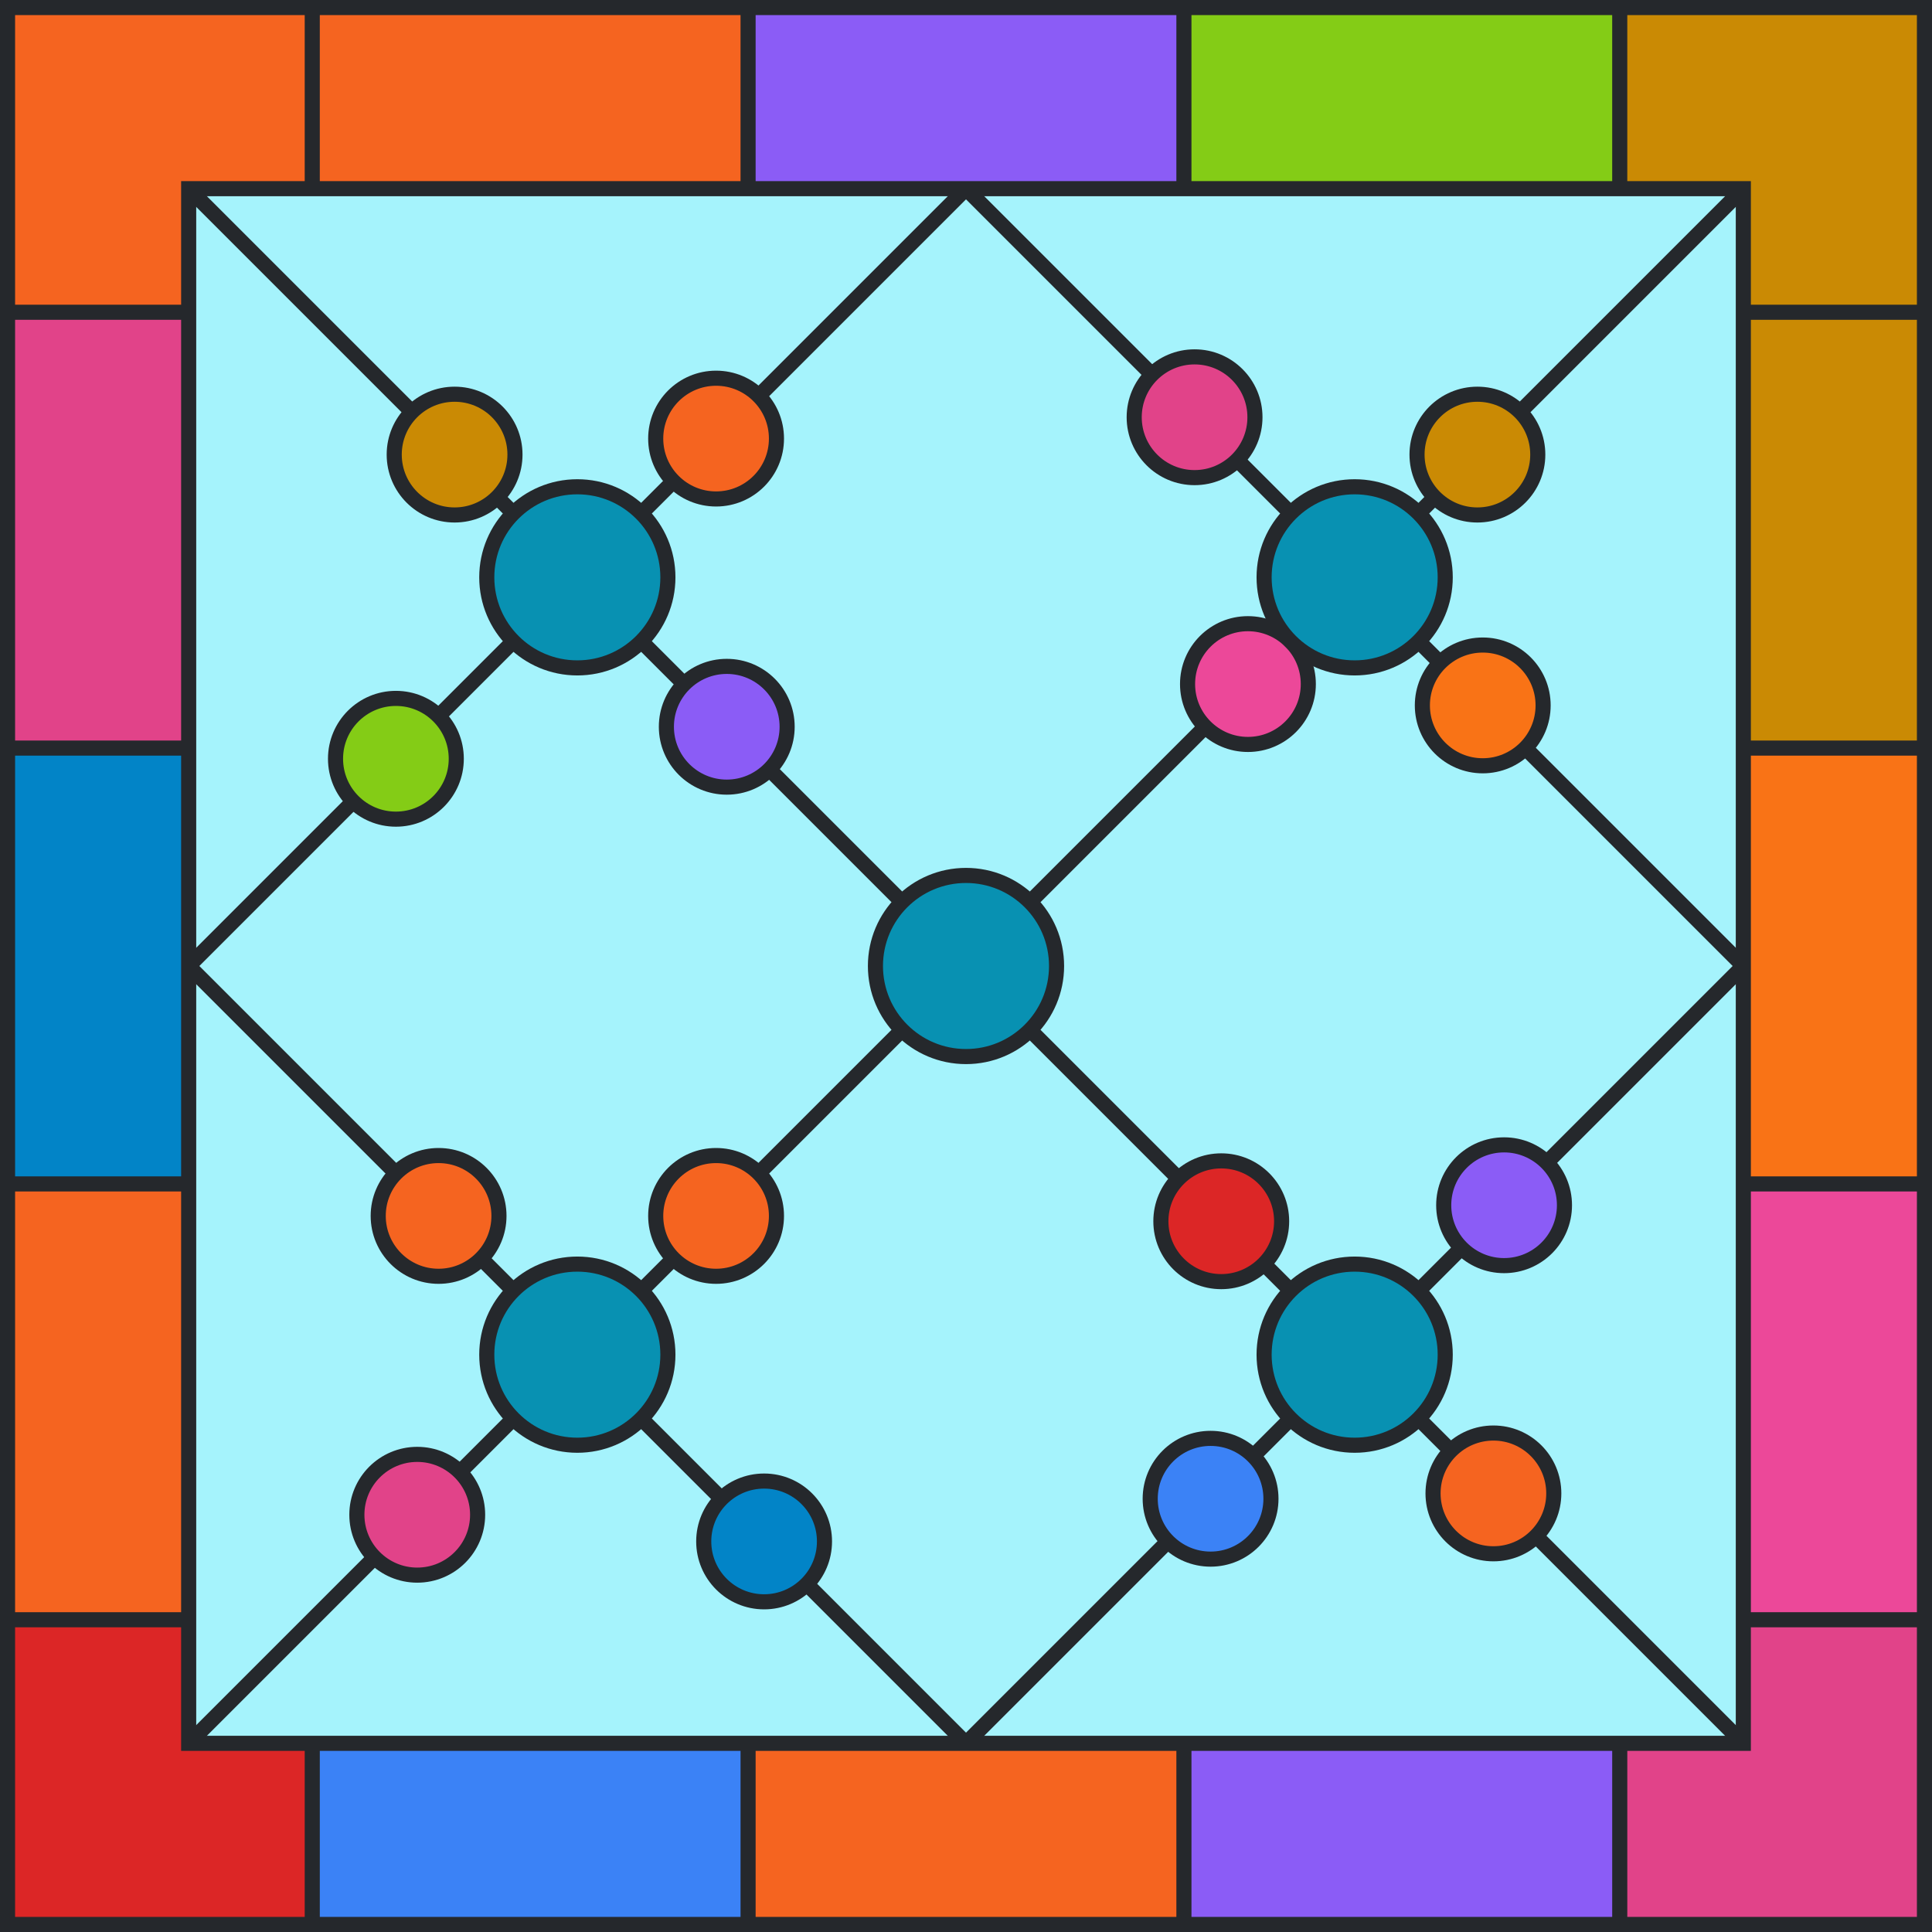 <svg viewBox="0 0 512 512" height="512" width="512" xmlns="http://www.w3.org/2000/svg" xmlns:xlink="http://www.w3.org/1999/xlink"><rect x="0" y="0" width="512" height="512" fill="#a5f3fc"></rect><path d="M 82.75 25 L 198.25 25" stroke-width="50" stroke="#F56420" fill="none"></path><path d="M 198.25 25 L 313.75 25" stroke-width="50" stroke="#8B5CF6" fill="none"></path><path d="M 313.75 25 L 429.25 25" stroke-width="50" stroke="#84CC16" fill="none"></path><path d="M 429.25 25 L 487 25 L 487 82.75" stroke-width="50" stroke="#CA8A04" fill="none"></path><path d="M 487 82.75 L 487 198.25" stroke-width="50" stroke="#CA8A04" fill="none"></path><path d="M 487 198.25 L 487 313.75" stroke-width="50" stroke="#F97316" fill="none"></path><path d="M 487 313.75 L 487 429.25" stroke-width="50" stroke="#EC4899" fill="none"></path><path d="M 487 429.25 L 487 487 L 429.25 487" stroke-width="50" stroke="#E14389" fill="none"></path><path d="M 429.25 487 L 313.75 487" stroke-width="50" stroke="#8B5CF6" fill="none"></path><path d="M 313.75 487 L 198.25 487" stroke-width="50" stroke="#F56420" fill="none"></path><path d="M 198.25 487 L 82.75 487" stroke-width="50" stroke="#3B82F6" fill="none"></path><path d="M 82.75 487 L 25 487 L 25 429.25" stroke-width="50" stroke="#DC2626" fill="none"></path><path d="M 25 429.25 L 25 313.75" stroke-width="50" stroke="#F56420" fill="none"></path><path d="M 25 313.75 L 25 198.25" stroke-width="50" stroke="#0284C7" fill="none"></path><path d="M 25 198.25 L 25 82.75" stroke-width="50" stroke="#E14389" fill="none"></path><path d="M 25 82.75 L 25 25 L 82.75 25" stroke-width="50" stroke="#F56420" fill="none"></path><line x1="82.75" y1="0" x2="82.75" y2="50" stroke-width="4" stroke="#25282c"></line><line x1="198.25" y1="0" x2="198.25" y2="50" stroke-width="4" stroke="#25282c"></line><line x1="313.75" y1="0" x2="313.75" y2="50" stroke-width="4" stroke="#25282c"></line><line x1="429.25" y1="0" x2="429.25" y2="50" stroke-width="4" stroke="#25282c"></line><line x1="82.75" y1="462" x2="82.75" y2="512" stroke-width="4" stroke="#25282c"></line><line x1="198.25" y1="462" x2="198.25" y2="512" stroke-width="4" stroke="#25282c"></line><line x1="313.75" y1="462" x2="313.75" y2="512" stroke-width="4" stroke="#25282c"></line><line x1="429.25" y1="462" x2="429.25" y2="512" stroke-width="4" stroke="#25282c"></line><line x1="0" y1="82.75" x2="50" y2="82.75" stroke-width="4" stroke="#25282c"></line><line x1="0" y1="198.25" x2="50" y2="198.25" stroke-width="4" stroke="#25282c"></line><line x1="0" y1="313.75" x2="50" y2="313.75" stroke-width="4" stroke="#25282c"></line><line x1="0" y1="429.25" x2="50" y2="429.25" stroke-width="4" stroke="#25282c"></line><line x1="462" y1="82.75" x2="512" y2="82.75" stroke-width="4" stroke="#25282c"></line><line x1="462" y1="198.25" x2="512" y2="198.25" stroke-width="4" stroke="#25282c"></line><line x1="462" y1="313.75" x2="512" y2="313.75" stroke-width="4" stroke="#25282c"></line><line x1="462" y1="429.25" x2="512" y2="429.25" stroke-width="4" stroke="#25282c"></line><rect x="2" y="2" width="508" height="508" stroke-width="4" stroke="#25282c" fill="none"></rect><rect x="50" y="50" width="412" height="412" stroke-width="4" stroke="#25282c" fill="none"></rect><line x1="50" y1="50" x2="462" y2="462" stroke-width="4" stroke="#25282c"></line><line x1="50" y1="462" x2="462" y2="50" stroke-width="4" stroke="#25282c"></line><line x1="50" y1="256" x2="256" y2="50" stroke-width="4" stroke="#25282c"></line><line x1="256" y1="462" x2="462" y2="256" stroke-width="4" stroke="#25282c"></line><line x1="50" y1="256" x2="256" y2="462" stroke-width="4" stroke="#25282c"></line><line x1="256" y1="50" x2="462" y2="256" stroke-width="4" stroke="#25282c"></line><circle cx="189.77" cy="116.23" r="16" fill="#F56420" stroke-width="4" stroke="#25282c"></circle><circle cx="192.598" cy="192.598" r="16" fill="#8B5CF6" stroke-width="4" stroke="#25282c"></circle><circle cx="104.917" cy="201.083" r="16" fill="#84CC16" stroke-width="4" stroke="#25282c"></circle><circle cx="120.473" cy="120.473" r="16" fill="#CA8A04" stroke-width="4" stroke="#25282c"></circle><circle cx="391.527" cy="120.473" r="16" fill="#CA8A04" stroke-width="4" stroke="#25282c"></circle><circle cx="392.941" cy="186.941" r="16" fill="#F97316" stroke-width="4" stroke="#25282c"></circle><circle cx="330.716" cy="181.284" r="16" fill="#EC4899" stroke-width="4" stroke="#25282c"></circle><circle cx="316.574" cy="110.574" r="16" fill="#E14389" stroke-width="4" stroke="#25282c"></circle><circle cx="398.598" cy="319.402" r="16" fill="#8B5CF6" stroke-width="4" stroke="#25282c"></circle><circle cx="395.77" cy="395.77" r="16" fill="#F56420" stroke-width="4" stroke="#25282c"></circle><circle cx="320.816" cy="397.184" r="16" fill="#3B82F6" stroke-width="4" stroke="#25282c"></circle><circle cx="323.645" cy="323.645" r="16" fill="#DC2626" stroke-width="4" stroke="#25282c"></circle><circle cx="189.77" cy="322.23" r="16" fill="#F56420" stroke-width="4" stroke="#25282c"></circle><circle cx="202.497" cy="408.497" r="16" fill="#0284C7" stroke-width="4" stroke="#25282c"></circle><circle cx="110.574" cy="401.426" r="16" fill="#E14389" stroke-width="4" stroke="#25282c"></circle><circle cx="116.23" cy="322.23" r="16" fill="#F56420" stroke-width="4" stroke="#25282c"></circle><circle r="24" cx="153" cy="153" stroke-width="4" stroke="#25282c" fill="#0891b2"></circle><circle r="24" cx="359" cy="153" stroke-width="4" stroke="#25282c" fill="#0891b2"></circle><circle r="24" cx="359" cy="359" stroke-width="4" stroke="#25282c" fill="#0891b2"></circle><circle r="24" cx="153" cy="359" stroke-width="4" stroke="#25282c" fill="#0891b2"></circle><circle r="24" cx="256" cy="256" stroke-width="4" stroke="#25282c" fill="#0891b2"></circle></svg>